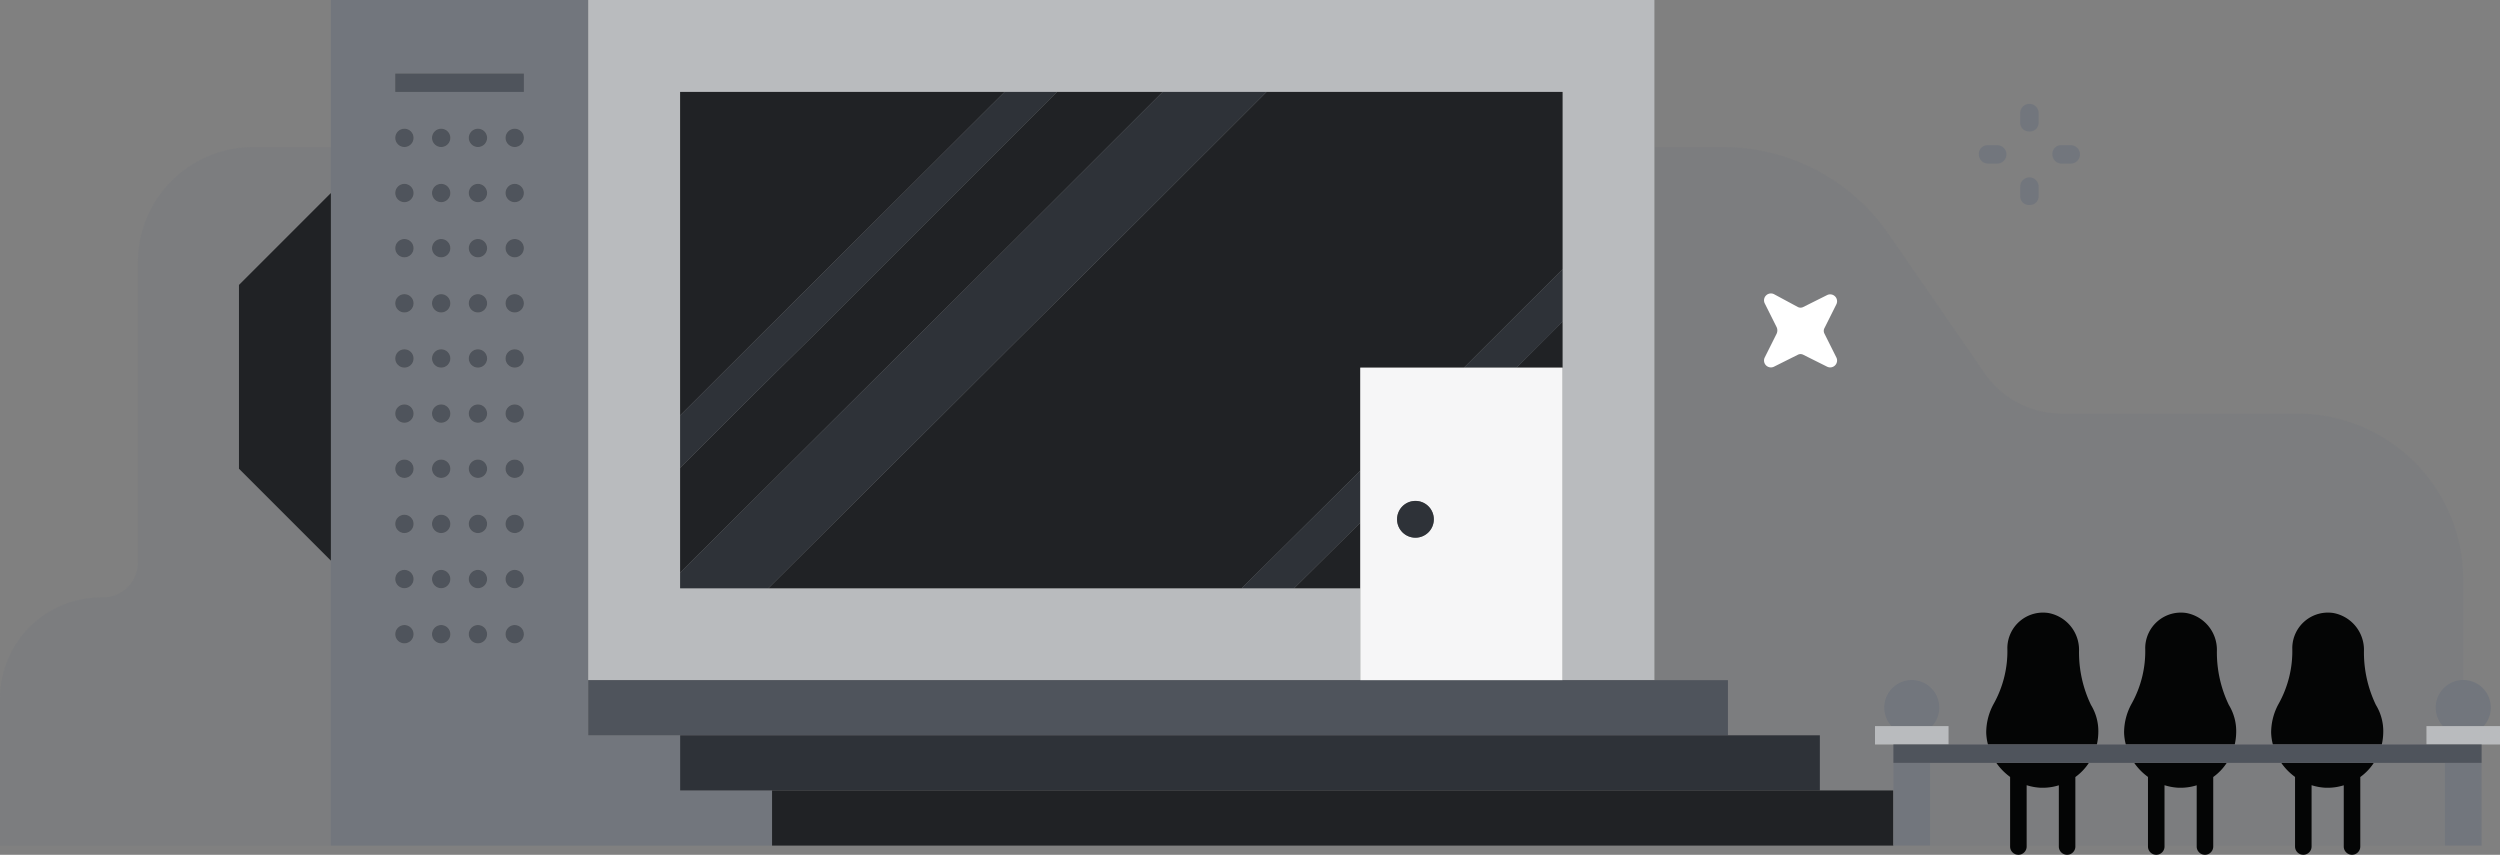 <svg xmlns="http://www.w3.org/2000/svg" viewBox="0 0 272 93"><rect x="0" y="0" width="272" height="93" fill="#808080" stroke="none"/><title>go-live-full-state</title><path d="M266,83h-7.73a5.82,5.82,0,0,1-1.47,1.54V92H266Z" fill="#72767d" opacity="0.2" style="isolation:isolate"/><path d="M188,74v6h10v6h8V81h-2V79h1.78a3,3,0,1,1,4.44,0H212v2h4.29a5.59,5.59,0,0,1-.19-1.3,6.5,6.5,0,0,1,.8-3.1,11.75,11.75,0,0,0,1.5-6.1,3.88,3.88,0,0,1,4.5-3.8,4.07,4.07,0,0,1,3.3,4,13.2,13.2,0,0,0,1.3,6,5.47,5.47,0,0,1,.8,2.9,6.46,6.46,0,0,1-.16,1.4h3.15a5.59,5.59,0,0,1-.19-1.3,6.5,6.5,0,0,1,.8-3.1,11.75,11.75,0,0,0,1.5-6.1,3.88,3.88,0,0,1,4.5-3.8,4.07,4.07,0,0,1,3.3,4,13.2,13.2,0,0,0,1.3,6,5.47,5.47,0,0,1,.8,2.9,6.46,6.46,0,0,1-.16,1.4h4.15a5.59,5.59,0,0,1-.19-1.3,6.5,6.5,0,0,1,.8-3.1,11.75,11.75,0,0,0,1.5-6.1,3.88,3.88,0,0,1,4.5-3.8,4.07,4.07,0,0,1,3.3,4,13.2,13.2,0,0,0,1.3,6,5.47,5.47,0,0,1,.8,2.9,6.46,6.46,0,0,1-.16,1.4H264V79h1.78A3,3,0,0,1,268,74V63a18.05,18.05,0,0,0-18-18H224.3a10.15,10.15,0,0,1-8.3-4.3L205.5,25.5A21.89,21.89,0,0,0,187.4,16H180V74Zm5.3-38.4L192,33a.75.75,0,0,1,1-1l2.6,1.4a.64.64,0,0,0,.6,0l2.6-1.3a.75.75,0,0,1,1,1l-1.3,2.6a.64.64,0,0,0,0,.6l1.3,2.6a.75.75,0,0,1-1,1l-2.6-1.3a.64.64,0,0,0-.6,0L193,39.9a.75.75,0,0,1-1-1l1.3-2.6A.85.85,0,0,0,193.3,35.6Z" fill="#72767d" opacity="0.2" style="isolation:isolate"/><path d="M252.9,85.7a6,6,0,0,1-1.4-.27V92H255V85.44A5.86,5.86,0,0,1,252.9,85.7Z" fill="#72767d" opacity="0.2" style="isolation:isolate"/><path d="M36,74V61L26,51V31L36,21V16H27.6A12.55,12.55,0,0,0,15,28.6V61.2A3.8,3.8,0,0,1,11.2,65H11A11,11,0,0,0,0,76V92H36V74Z" fill="#72767d" opacity="0.2" style="isolation:isolate"/><path d="M221.9,85.7a6,6,0,0,1-1.4-.27V92H224V85.44A5.86,5.86,0,0,1,221.9,85.7Z" fill="#72767d" opacity="0.2" style="isolation:isolate"/><path d="M236.9,85.7a6,6,0,0,1-1.4-.27V92H239V85.44A5.86,5.86,0,0,1,236.9,85.7Z" fill="#72767d" opacity="0.2" style="isolation:isolate"/><path d="M232.2,83h-4.93a5.82,5.82,0,0,1-1.47,1.54V92h7.9V84.53A6.41,6.41,0,0,1,232.2,83Z" fill="#72767d" opacity="0.2" style="isolation:isolate"/><path d="M248.2,83h-5.93a5.82,5.82,0,0,1-1.47,1.54V92h8.9V84.53A6.41,6.41,0,0,1,248.2,83Z" fill="#72767d" opacity="0.2" style="isolation:isolate"/><path d="M217.2,83H210v9h8.7V84.53A6.41,6.41,0,0,1,217.2,83Z" fill="#72767d" opacity="0.2" style="isolation:isolate"/><path d="M242.5,76.7a13.2,13.2,0,0,1-1.3-6,4.07,4.07,0,0,0-3.3-4,3.88,3.88,0,0,0-4.5,3.8,11.75,11.75,0,0,1-1.5,6.1,6.5,6.5,0,0,0-.8,3.1,5.59,5.59,0,0,0,.19,1.3h11.85a6.46,6.46,0,0,0,.16-1.4A5.47,5.47,0,0,0,242.5,76.7Z" fill="#040505"/><path d="M242.27,83H232.2a6.41,6.41,0,0,0,1.5,1.53V92.1a.9.9,0,0,0,1.8,0V85.43a6,6,0,0,0,1.4.27,5.86,5.86,0,0,0,2.1-.26V92.1a.9.9,0,0,0,1.8,0V84.54A5.82,5.82,0,0,0,242.27,83Z" fill="#040505"/><path d="M258.27,83H248.2a6.41,6.41,0,0,0,1.5,1.53V92.1a.9.9,0,0,0,1.8,0V85.43a6,6,0,0,0,1.4.27,5.86,5.86,0,0,0,2.1-.26V92.1a.9.9,0,0,0,1.8,0V84.54A5.82,5.82,0,0,0,258.27,83Z" fill="#040505"/><path d="M258.5,76.7a13.2,13.2,0,0,1-1.3-6,4.07,4.07,0,0,0-3.3-4,3.88,3.88,0,0,0-4.5,3.8,11.75,11.75,0,0,1-1.5,6.1,6.5,6.5,0,0,0-.8,3.1,5.59,5.59,0,0,0,.19,1.3h11.85a6.46,6.46,0,0,0,.16-1.4A5.47,5.47,0,0,0,258.5,76.7Z" fill="#040505"/><path d="M227.27,83H217.2a6.41,6.41,0,0,0,1.5,1.53V92.1a.9.9,0,0,0,1.8,0V85.43a6,6,0,0,0,1.4.27,5.86,5.86,0,0,0,2.1-.26V92.1a.9.9,0,0,0,1.8,0V84.54A5.82,5.82,0,0,0,227.27,83Z" fill="#040505"/><path d="M227.5,76.7a13.2,13.2,0,0,1-1.3-6,4.07,4.07,0,0,0-3.3-4,3.88,3.88,0,0,0-4.5,3.8,11.75,11.75,0,0,1-1.5,6.1,6.5,6.5,0,0,0-.8,3.1,5.59,5.59,0,0,0,.19,1.3h11.85a6.46,6.46,0,0,0,.16-1.4A5.47,5.47,0,0,0,227.5,76.7Z" fill="#040505"/><path d="M192,38.9a.75.75,0,0,0,1,1l2.6-1.3a.64.64,0,0,1,.6,0l2.6,1.3a.75.75,0,0,0,1-1l-1.3-2.6a.64.64,0,0,1,0-.6l1.3-2.6a.75.75,0,0,0-1-1l-2.6,1.3a.64.64,0,0,1-.6,0L193,32a.75.75,0,0,0-1,1l1.3,2.6a.85.85,0,0,1,0,.7Z" fill="#fff"/><path d="M220.8,14.3a.94.94,0,0,0,1-1v-1a1,1,0,0,0-2,0v1A.94.94,0,0,0,220.8,14.3Z" fill="#72767d"/><path d="M220.8,22.3a.94.94,0,0,0,1-1v-1a1,1,0,0,0-2,0v1A.94.94,0,0,0,220.8,22.3Z" fill="#72767d"/><path d="M224.3,17.8h1a1,1,0,0,0,0-2h-1a.94.94,0,0,0-1,1A1,1,0,0,0,224.3,17.8Z" fill="#72767d"/><path d="M216.3,17.8h1a1,1,0,0,0,0-2h-1a.94.94,0,0,0-1,1A1,1,0,0,0,216.3,17.8Z" fill="#72767d"/><path d="M74,86V80H64V0H36V74h0V92H84V86ZM44,70a1,1,0,1,1,1-1A1,1,0,0,1,44,70Zm0-6a1,1,0,1,1,1-1A1,1,0,0,1,44,64Zm0-6a1,1,0,1,1,1-1A1,1,0,0,1,44,58Zm0-6a1,1,0,1,1,1-1A1,1,0,0,1,44,52Zm0-6a1,1,0,1,1,1-1A1,1,0,0,1,44,46Zm0-6a1,1,0,1,1,1-1A1,1,0,0,1,44,40Zm0-6a1,1,0,1,1,1-1A1,1,0,0,1,44,34Zm0-6a1,1,0,1,1,1-1A1,1,0,0,1,44,28Zm0-6a1,1,0,1,1,1-1A1,1,0,0,1,44,22Zm0-6a1,1,0,1,1,1-1A1,1,0,0,1,44,16Zm4,54a1,1,0,1,1,1-1A1,1,0,0,1,48,70Zm0-6a1,1,0,1,1,1-1A1,1,0,0,1,48,64Zm0-6a1,1,0,1,1,1-1A1,1,0,0,1,48,58Zm0-6a1,1,0,1,1,1-1A1,1,0,0,1,48,52Zm0-6a1,1,0,1,1,1-1A1,1,0,0,1,48,46Zm0-6a1,1,0,1,1,1-1A1,1,0,0,1,48,40Zm0-6a1,1,0,1,1,1-1A1,1,0,0,1,48,34Zm0-6a1,1,0,1,1,1-1A1,1,0,0,1,48,28Zm0-6a1,1,0,1,1,1-1A1,1,0,0,1,48,22Zm0-6a1,1,0,1,1,1-1A1,1,0,0,1,48,16Zm4,54a1,1,0,1,1,1-1A1,1,0,0,1,52,70Zm0-6a1,1,0,1,1,1-1A1,1,0,0,1,52,64Zm0-6a1,1,0,1,1,1-1A1,1,0,0,1,52,58Zm0-6a1,1,0,1,1,1-1A1,1,0,0,1,52,52Zm0-6a1,1,0,1,1,1-1A1,1,0,0,1,52,46Zm0-6a1,1,0,1,1,1-1A1,1,0,0,1,52,40Zm0-6a1,1,0,1,1,1-1A1,1,0,0,1,52,34Zm0-6a1,1,0,1,1,1-1A1,1,0,0,1,52,28Zm0-6a1,1,0,1,1,1-1A1,1,0,0,1,52,22Zm0-6a1,1,0,1,1,1-1A1,1,0,0,1,52,16Zm4,54a1,1,0,1,1,1-1A1,1,0,0,1,56,70Zm0-6a1,1,0,1,1,1-1A1,1,0,0,1,56,64Zm0-6a1,1,0,1,1,1-1A1,1,0,0,1,56,58Zm0-6a1,1,0,1,1,1-1A1,1,0,0,1,56,52Zm0-6a1,1,0,1,1,1-1A1,1,0,0,1,56,46Zm0-6a1,1,0,1,1,1-1A1,1,0,0,1,56,40Zm0-6a1,1,0,1,1,1-1A1,1,0,0,1,56,34Zm0-6a1,1,0,1,1,1-1A1,1,0,0,1,56,28Zm0-6a1,1,0,1,1,1-1A1,1,0,0,1,56,22Zm0-6a1,1,0,1,1,1-1A1,1,0,0,1,56,16Zm1-6H43V8H57Z" fill="#72767d"/><polygon points="97 74 148 74 148 64 140.8 64 135.1 64 83.6 64 74 64 74 62.3 74 50.9 74 45.2 74 10 109.3 10 115 10 126.5 10 137.8 10 170 10 170 29.3 170 35 170 40 170 64 170 74 180 74 180 16 180 0 64 0 64 74 97 74" fill="#b9bbbe"/><path d="M115,10,88.5,36.5c-5,4.9-9.9,9.8-14.5,14.4V62.3C91.7,44.7,112.4,24.1,126.5,10Z" fill="#202225"/><path d="M74,10V45.2C86.3,32.9,99.5,19.8,109.3,10Z" fill="#202225"/><path d="M165,40h5V35l-1.5,1.5Z" fill="#202225"/><path d="M148,40h11.28L170,29.3V10H137.8l-1.2,1.2c-7.3,7.3-17,17-26.8,26.7-9.5,9.5-19,18.9-26.2,26.1h51.5L148,51.21Z" fill="#202225"/><path d="M140.8,64H148V56.87Z" fill="#202225"/><path d="M115,10h-5.7c-9.8,9.8-23,22.9-35.3,35.2v5.7c4.6-4.6,9.5-9.5,14.5-14.4Z" fill="#2e3238"/><path d="M136.6,11.2l1.2-1.2H126.5C112.4,24.1,91.7,44.7,74,62.3V64h9.6c7.2-7.2,16.7-16.6,26.2-26.1C119.6,28.2,129.3,18.5,136.6,11.2Z" fill="#2e3238"/><path d="M148,51.21,135.1,64h5.7l7.2-7.13Z" fill="#2e3238"/><path d="M165,40l3.53-3.5L170,35V29.3L159.28,40Z" fill="#2e3238"/><polygon points="26 51 36 61 36 21 26 31 26 51" fill="#202225"/><polygon points="188 74 180 74 170 74 148 74 97 74 64 74 64 80 74 80 188 80 188 74" fill="#4f545c"/><polygon points="188 80 74 80 74 86 84 86 198 86 198 80 188 80" fill="#2e3238"/><polygon points="206 92 206 86 198 86 84 86 84 92 97 92 208 92 208 92 206 92" fill="#202225"/><path d="M170,64V40H148V74h22Zm-16-5.5a2,2,0,1,1,2-2A2,2,0,0,1,154,58.5Z" fill="#f6f6f7"/><circle cx="154" cy="56.5" r="2" fill="#2e3238"/><polygon points="266 92 268 92 270 92 270 83 266 83 266 92" fill="#72767d"/><path d="M265,77a3,3,0,0,0,.78,2h4.44A3,3,0,1,0,265,77Z" fill="#72767d"/><polygon points="270.22 79 265.78 79 264 79 264 81 270 81 272 81 272 79 270.22 79" fill="#b9bbbe"/><polygon points="206 92 208 92 210 92 210 83 206 83 206 86 206 92" fill="#72767d"/><path d="M211,77a3,3,0,1,0-5.22,2h4.44A3,3,0,0,0,211,77Z" fill="#72767d"/><polygon points="210.22 79 205.78 79 204 79 204 81 206 81 212 81 212 79 210.22 79" fill="#b9bbbe"/><polygon points="259.14 81 247.29 81 243.14 81 231.29 81 228.14 81 216.29 81 212 81 206 81 206 83 210 83 217.2 83 227.27 83 232.2 83 242.27 83 248.2 83 258.27 83 266 83 270 83 270 81 264 81 259.14 81" fill="#4f545c"/><circle cx="44" cy="15" r="1" fill="#4f545c"/><circle cx="48" cy="15" r="1" fill="#4f545c"/><circle cx="52" cy="15" r="1" fill="#4f545c"/><circle cx="56" cy="15" r="1" fill="#4f545c"/><circle cx="44" cy="21" r="1" fill="#4f545c"/><circle cx="48" cy="21" r="1" fill="#4f545c"/><circle cx="52" cy="21" r="1" fill="#4f545c"/><circle cx="56" cy="21" r="1" fill="#4f545c"/><circle cx="44" cy="27" r="1" fill="#4f545c"/><circle cx="48" cy="27" r="1" fill="#4f545c"/><circle cx="52" cy="27" r="1" fill="#4f545c"/><circle cx="56" cy="27" r="1" fill="#4f545c"/><circle cx="44" cy="33" r="1" fill="#4f545c"/><circle cx="48" cy="33" r="1" fill="#4f545c"/><circle cx="52" cy="33" r="1" fill="#4f545c"/><circle cx="56" cy="33" r="1" fill="#4f545c"/><circle cx="44" cy="39" r="1" fill="#4f545c"/><circle cx="48" cy="39" r="1" fill="#4f545c"/><circle cx="52" cy="39" r="1" fill="#4f545c"/><circle cx="56" cy="39" r="1" fill="#4f545c"/><circle cx="44" cy="45" r="1" fill="#4f545c"/><circle cx="48" cy="45" r="1" fill="#4f545c"/><circle cx="52" cy="45" r="1" fill="#4f545c"/><circle cx="56" cy="45" r="1" fill="#4f545c"/><circle cx="44" cy="51" r="1" fill="#4f545c"/><circle cx="48" cy="51" r="1" fill="#4f545c"/><circle cx="52" cy="51" r="1" fill="#4f545c"/><circle cx="56" cy="51" r="1" fill="#4f545c"/><circle cx="44" cy="57" r="1" fill="#4f545c"/><circle cx="48" cy="57" r="1" fill="#4f545c"/><circle cx="52" cy="57" r="1" fill="#4f545c"/><circle cx="56" cy="57" r="1" fill="#4f545c"/><circle cx="44" cy="63" r="1" fill="#4f545c"/><circle cx="48" cy="63" r="1" fill="#4f545c"/><circle cx="52" cy="63" r="1" fill="#4f545c"/><circle cx="56" cy="63" r="1" fill="#4f545c"/><circle cx="44" cy="69" r="1" fill="#4f545c"/><circle cx="48" cy="69" r="1" fill="#4f545c"/><circle cx="52" cy="69" r="1" fill="#4f545c"/><circle cx="56" cy="69" r="1" fill="#4f545c"/><rect x="43" y="8" width="14" height="2" fill="#4f545c"/></svg>
